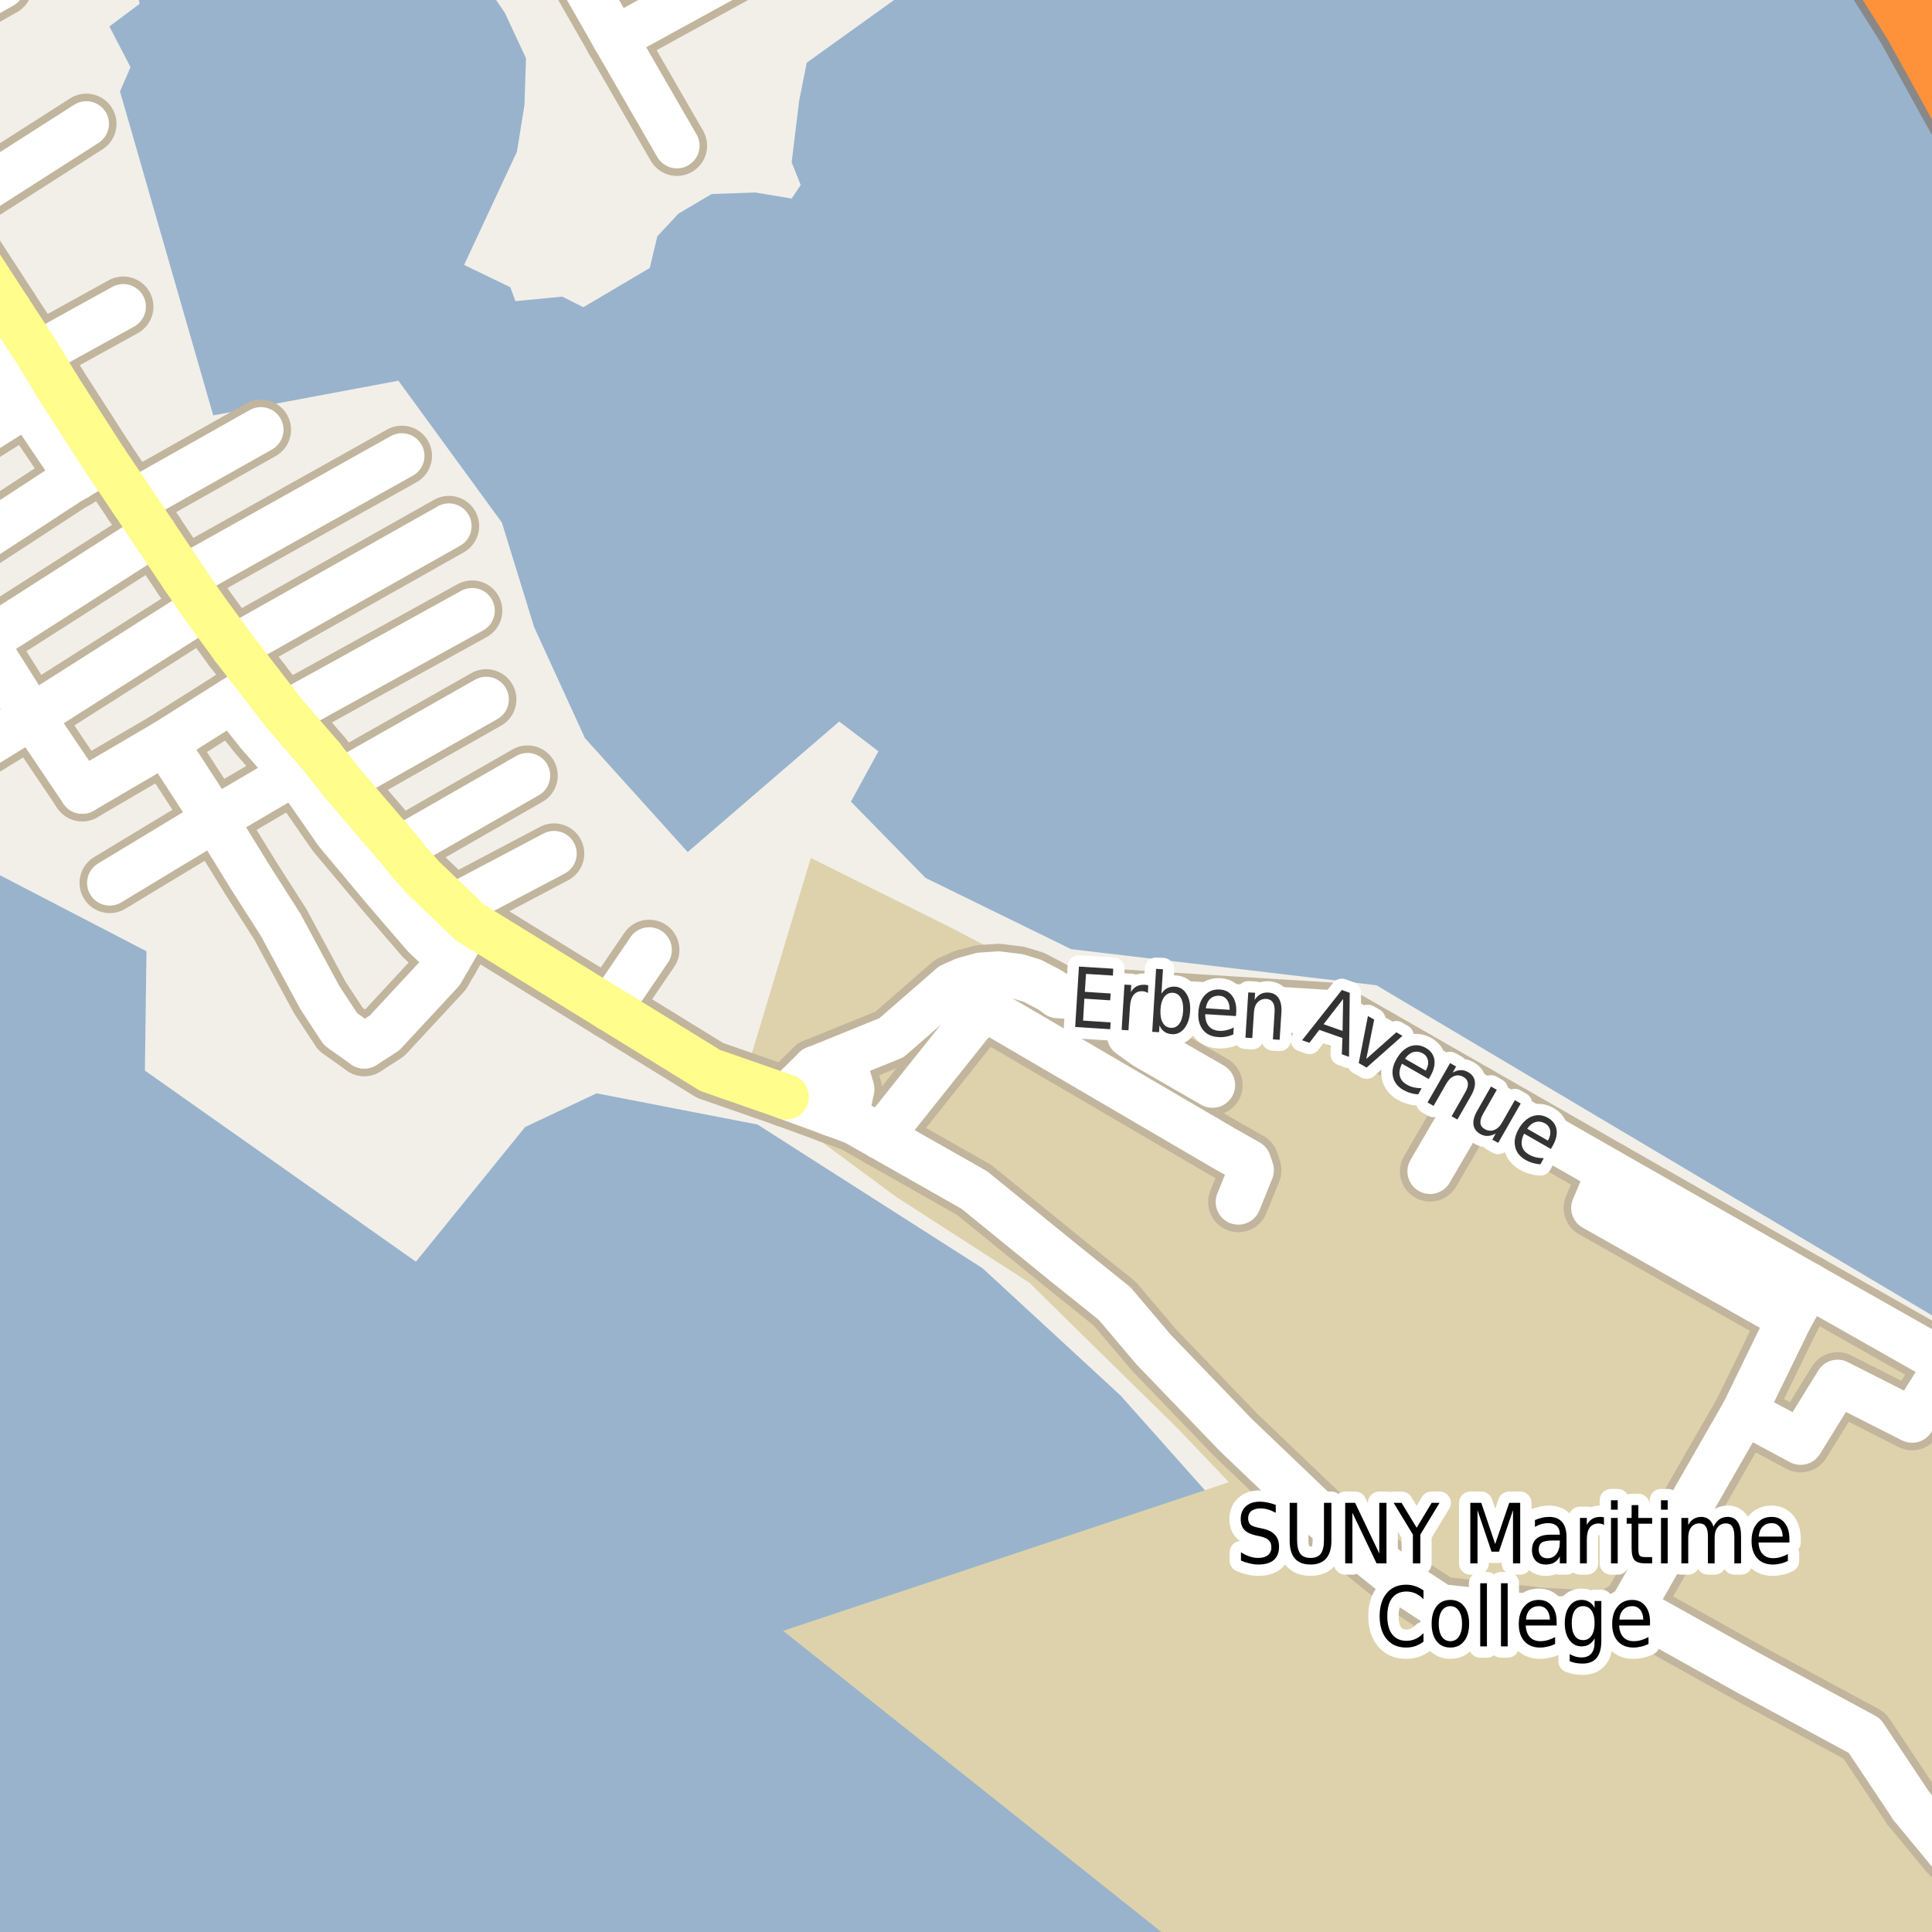<?xml version="1.0" encoding="UTF-8"?>
<svg xmlns="http://www.w3.org/2000/svg" xmlns:xlink="http://www.w3.org/1999/xlink" width="256pt" height="256pt" viewBox="0 0 256 256" version="1.1">
<g id="surface2">
<rect x="0" y="0" width="256" height="256" style="fill:rgb(60%,70.196%,80%);fill-opacity:1;stroke:none;"/>
<path style=" stroke:none;fill-rule:evenodd;fill:rgb(94.902%,93.725%,91.373%);fill-opacity:1;" d="M -4 -4 L 123.578 -4 L 122.5 -2.891 L 106.898 8.305 L 105.898 13.305 L 104.898 21.508 L 106.098 24.508 L 104.898 26.309 L 100.098 25.508 L 94.297 25.707 L 89.898 28.309 L 87.098 31.309 L 86.098 35.508 L 77.297 40.707 L 74.496 39.305 L 68.297 39.906 L 67.625 38.062 L 61.496 35.105 L 68.496 20.105 L 69.496 13.906 L 69.695 7.707 L 66.898 1.707 L 63.016 -4 L -4 -4 L 17.484 -4 L 18.5 0.508 L 14.496 3.508 L 17.297 8.906 L 15.898 12.109 L 28.254 55.039 L 52.793 50.445 L 66.504 69.242 L 70.77 83.082 L 77.508 97.805 L 91.121 112.902 L 111.199 95.605 L 116.395 99.547 L 112.754 106.219 L 122.637 116.328 L 141.934 125.77 L 182.379 130.551 L 259 176.074 L 259 259 L 216.973 259 L 212.137 256.41 L 214.859 251.297 L 229.273 259 L 259 259 L 259 250.449 L 243.043 236.934 L 234.664 248.469 L 221.391 244.441 L 210.07 230.836 L 165.238 203.742 L 148.48 184.914 L 130.199 168.051 L 100.379 149.008 L 79.055 144.871 L 69.586 149.332 L 55.113 167.18 L 19.199 141.859 L 19.41 126.051 L -4 113.898 L -4 -4 L -4 259 L -4 -4 L -4 259 Z M -4 -4 "/>
<path style=" stroke:none;fill-rule:evenodd;fill:rgb(87.059%,82.353%,67.451%);fill-opacity:1;" d="M 107.789 146.672 L 113.273 147.742 L 111.129 149.309 L 109.066 151.453 L 118.801 158.625 L 136.449 170.008 L 142.469 175.945 L 156.078 189.309 L 162.84 196.398 L 103.773 216.094 L 157.48 258.852 L 163.906 260 L 260 260 L 260 180.293 L 244.797 171.469 L 224.617 159.863 L 210.457 151.527 L 203.492 147.598 L 183.359 135.898 L 181.418 134.145 L 177.82 132.203 L 175.973 131.73 L 173.746 131.586 L 140.684 130.453 L 129.078 124.531 L 126.191 123.012 L 107.434 113.684 L 98.719 142.578 Z M 107.789 146.672 "/>
<path style="fill:none;stroke-width:8;stroke-linecap:round;stroke-linejoin:round;stroke:rgb(75.686%,70.98%,61.569%);stroke-opacity:1;stroke-miterlimit:10;" d="M 195.422 145.059 L 189.492 155.207 "/>
<path style="fill:none;stroke-width:8;stroke-linecap:round;stroke-linejoin:round;stroke:rgb(75.686%,70.98%,61.569%);stroke-opacity:1;stroke-miterlimit:10;" d="M 149.766 132.527 L 149.668 137.152 L 151.742 138.648 L 160.66 143.789 "/>
<path style="fill:none;stroke-width:8;stroke-linecap:round;stroke-linejoin:round;stroke:rgb(75.686%,70.98%,61.569%);stroke-opacity:1;stroke-miterlimit:10;" d="M 10.23 63.242 L 3.703 53.566 L -2.863 43.68 "/>
<path style="fill:none;stroke-width:8;stroke-linecap:round;stroke-linejoin:round;stroke:rgb(75.686%,70.98%,61.569%);stroke-opacity:1;stroke-miterlimit:10;" d="M 213.23 155.258 L 211.188 160.059 L 237.129 174.719 "/>
<path style="fill:none;stroke-width:8;stroke-linecap:round;stroke-linejoin:round;stroke:rgb(75.686%,70.98%,61.569%);stroke-opacity:1;stroke-miterlimit:10;" d="M 231.109 187.09 L 238.594 191.098 L 243.492 183.168 L 253.367 188.172 L 258.055 180.738 "/>
<path style="fill:none;stroke-width:8;stroke-linecap:round;stroke-linejoin:round;stroke:rgb(75.686%,70.98%,61.569%);stroke-opacity:1;stroke-miterlimit:10;" d="M 59.461 127.062 L 56.262 124.043 L 51.031 117.965 L 44.629 110.316 L 40.773 104.762 L 38.828 102.496 L 34.238 97.25 L 30.723 92.836 "/>
<path style="fill:none;stroke-width:8;stroke-linecap:round;stroke-linejoin:round;stroke:rgb(75.686%,70.98%,61.569%);stroke-opacity:1;stroke-miterlimit:10;" d="M 116.656 150.621 L 129.117 135.008 L 131.398 134.152 L 162.16 152.137 L 165.441 153.992 L 165.797 155.062 L 164.086 159.273 "/>
<path style="fill:none;stroke-width:8;stroke-linecap:round;stroke-linejoin:round;stroke:rgb(75.686%,70.98%,61.569%);stroke-opacity:1;stroke-miterlimit:10;" d="M 104.18 145.348 L 108.004 141.613 "/>
<path style="fill:none;stroke-width:8;stroke-linecap:round;stroke-linejoin:round;stroke:rgb(75.686%,70.98%,61.569%);stroke-opacity:1;stroke-miterlimit:10;" d="M 104.18 145.348 L 107.789 146.672 L 110.16 147.543 "/>
<path style="fill:none;stroke-width:8;stroke-linecap:round;stroke-linejoin:round;stroke:rgb(75.686%,70.98%,61.569%);stroke-opacity:1;stroke-miterlimit:10;" d="M 80.75 133.621 L 86.023 125.867 "/>
<path style="fill:none;stroke-width:8;stroke-linecap:round;stroke-linejoin:round;stroke:rgb(75.686%,70.98%,61.569%);stroke-opacity:1;stroke-miterlimit:10;" d="M 108.004 141.613 L 110.242 141.445 L 112.242 142.195 L 112.867 144.32 L 112.375 146.621 L 110.16 147.543 "/>
<path style="fill:none;stroke-width:8;stroke-linecap:round;stroke-linejoin:round;stroke:rgb(75.686%,70.98%,61.569%);stroke-opacity:1;stroke-miterlimit:10;" d="M 5.008 46.891 L 16.332 40.641 "/>
<path style="fill:none;stroke-width:8;stroke-linecap:round;stroke-linejoin:round;stroke:rgb(75.686%,70.98%,61.569%);stroke-opacity:1;stroke-miterlimit:10;" d="M 73.418 113.102 L 60.082 120.137 "/>
<path style="fill:none;stroke-width:8;stroke-linecap:round;stroke-linejoin:round;stroke:rgb(75.686%,70.98%,61.569%);stroke-opacity:1;stroke-miterlimit:10;" d="M 89.695 19.309 L 81.496 5.109 "/>
<path style="fill:none;stroke-width:8;stroke-linecap:round;stroke-linejoin:round;stroke:rgb(75.686%,70.98%,61.569%);stroke-opacity:1;stroke-miterlimit:10;" d="M 231.109 187.09 L 237.129 174.719 L 239.617 170.285 "/>
<path style="fill:none;stroke-width:8;stroke-linecap:round;stroke-linejoin:round;stroke:rgb(75.686%,70.98%,61.569%);stroke-opacity:1;stroke-miterlimit:10;" d="M 17.613 66.5 L 34.566 56.945 "/>
<path style="fill:none;stroke-width:8;stroke-linecap:round;stroke-linejoin:round;stroke:rgb(75.686%,70.98%,61.569%);stroke-opacity:1;stroke-miterlimit:10;" d="M 52.867 112.527 L 69.902 102.77 "/>
<path style="fill:none;stroke-width:8;stroke-linecap:round;stroke-linejoin:round;stroke:rgb(75.686%,70.98%,61.569%);stroke-opacity:1;stroke-miterlimit:10;" d="M 48.27 138.594 L 50.961 136.863 L 58.484 128.754 L 59.461 127.062 L 62.258 122.227 "/>
<path style="fill:none;stroke-width:8;stroke-linecap:round;stroke-linejoin:round;stroke:rgb(75.686%,70.98%,61.569%);stroke-opacity:1;stroke-miterlimit:10;" d="M -7.109 28.262 L 11.438 16.41 "/>
<path style="fill:none;stroke-width:8;stroke-linecap:round;stroke-linejoin:round;stroke:rgb(75.686%,70.98%,61.569%);stroke-opacity:1;stroke-miterlimit:10;" d="M 45.203 103.57 L 64.426 92.672 "/>
<path style="fill:none;stroke-width:8;stroke-linecap:round;stroke-linejoin:round;stroke:rgb(75.686%,70.98%,61.569%);stroke-opacity:1;stroke-miterlimit:10;" d="M -9 3.375 L 0.301 -1.879 "/>
<path style="fill:none;stroke-width:8;stroke-linecap:round;stroke-linejoin:round;stroke:rgb(75.686%,70.98%,61.569%);stroke-opacity:1;stroke-miterlimit:10;" d="M 81.496 5.109 L 73.438 -9 "/>
<path style="fill:none;stroke-width:8;stroke-linecap:round;stroke-linejoin:round;stroke:rgb(75.686%,70.98%,61.569%);stroke-opacity:1;stroke-miterlimit:10;" d="M 10.902 104.832 L 21.855 98.426 L 30.723 92.836 L 34.508 90.453 "/>
<path style="fill:none;stroke-width:8;stroke-linecap:round;stroke-linejoin:round;stroke:rgb(75.686%,70.98%,61.569%);stroke-opacity:1;stroke-miterlimit:10;" d="M 37.723 94.609 L 62.562 80.91 "/>
<path style="fill:none;stroke-width:8;stroke-linecap:round;stroke-linejoin:round;stroke:rgb(75.686%,70.98%,61.569%);stroke-opacity:1;stroke-miterlimit:10;" d="M 216.211 213.047 L 231.109 187.09 "/>
<path style="fill:none;stroke-width:8;stroke-linecap:round;stroke-linejoin:round;stroke:rgb(75.686%,70.98%,61.569%);stroke-opacity:1;stroke-miterlimit:10;" d="M 14.539 116.992 L 28.449 108.586 L 38.828 102.496 L 42.617 100.273 "/>
<path style="fill:none;stroke-width:8;stroke-linecap:round;stroke-linejoin:round;stroke:rgb(75.686%,70.98%,61.569%);stroke-opacity:1;stroke-miterlimit:10;" d="M 30.918 85.805 L 59.488 69.703 "/>
<path style="fill:none;stroke-width:8;stroke-linecap:round;stroke-linejoin:round;stroke:rgb(75.686%,70.98%,61.569%);stroke-opacity:1;stroke-miterlimit:10;" d="M 24.348 76.57 L 53.242 60.406 "/>
<path style="fill:none;stroke-width:8;stroke-linecap:round;stroke-linejoin:round;stroke:rgb(75.686%,70.98%,61.569%);stroke-opacity:1;stroke-miterlimit:10;" d="M -6.223 101.383 L 4.238 94.949 L 27.027 80.48 "/>
<path style="fill:none;stroke-width:8;stroke-linecap:round;stroke-linejoin:round;stroke:rgb(75.686%,70.98%,61.569%);stroke-opacity:1;stroke-miterlimit:10;" d="M -9 89.145 L -2.008 85.066 L 20.434 70.719 "/>
<path style="fill:none;stroke-width:8;stroke-linecap:round;stroke-linejoin:round;stroke:rgb(75.686%,70.98%,61.569%);stroke-opacity:1;stroke-miterlimit:10;" d="M -9 47.492 L -3.707 44.242 L -2.863 43.68 L 1.164 41.008 "/>
<path style="fill:none;stroke-width:8;stroke-linecap:round;stroke-linejoin:round;stroke:rgb(75.686%,70.98%,61.569%);stroke-opacity:1;stroke-miterlimit:10;" d="M -9 75.664 L -8.137 75.152 L 9.086 63.914 L 10.23 63.242 L 13.934 61.051 "/>
<path style="fill:none;stroke-width:8;stroke-linecap:round;stroke-linejoin:round;stroke:rgb(75.686%,70.98%,61.569%);stroke-opacity:1;stroke-miterlimit:10;" d="M -9 61.496 L 1.324 54.988 L 3.703 53.566 L 7.617 51.23 "/>
<path style="fill:none;stroke-width:8;stroke-linecap:round;stroke-linejoin:round;stroke:rgb(75.686%,70.98%,61.569%);stroke-opacity:1;stroke-miterlimit:10;" d="M 48.27 138.594 L 45.137 136.375 L 42.367 132.164 L 37.164 122.504 L 33.227 116.344 L 28.449 108.586 L 21.855 98.426 "/>
<path style="fill:none;stroke-width:8;stroke-linecap:round;stroke-linejoin:round;stroke:rgb(75.686%,70.98%,61.569%);stroke-opacity:1;stroke-miterlimit:10;" d="M 253.332 239.402 L 258.273 245.398 L 264 251.039 "/>
<path style="fill:none;stroke-width:8;stroke-linecap:round;stroke-linejoin:round;stroke:rgb(75.686%,70.98%,61.569%);stroke-opacity:1;stroke-miterlimit:10;" d="M 239.617 170.285 L 258.055 180.738 L 264 184.234 "/>
<path style="fill:none;stroke-width:8;stroke-linecap:round;stroke-linejoin:round;stroke:rgb(75.686%,70.98%,61.569%);stroke-opacity:1;stroke-miterlimit:10;" d="M -9 73.766 L -8.137 75.152 L -2.008 85.066 L 4.238 94.949 L 10.902 104.832 "/>
<path style="fill:none;stroke-width:8;stroke-linecap:round;stroke-linejoin:round;stroke:rgb(75.686%,70.98%,61.569%);stroke-opacity:1;stroke-miterlimit:10;" d="M 106.398 -9 L 100.098 -5.094 L 81.496 5.109 "/>
<path style="fill:none;stroke-width:8;stroke-linecap:round;stroke-linejoin:round;stroke:rgb(75.686%,70.98%,61.569%);stroke-opacity:1;stroke-miterlimit:10;" d="M 108.004 141.613 L 115.234 138.676 L 118.129 137.5 L 126.082 130.57 L 127.832 129.797 L 129.996 129.215 L 132.281 129.059 L 134.844 129.367 L 136.777 129.953 L 139.203 131.215 L 140.156 131.922 L 149.766 132.527 L 176.461 134.199 L 195.422 145.059 L 213.23 155.258 L 239.617 170.285 "/>
<path style="fill:none;stroke-width:8;stroke-linecap:round;stroke-linejoin:round;stroke:rgb(75.686%,70.98%,61.569%);stroke-opacity:1;stroke-miterlimit:10;" d="M 110.16 147.543 L 113.219 148.672 L 114.613 149.461 L 116.656 150.621 L 129.102 157.684 L 140.949 167.32 L 147.699 172.734 L 152.859 178.824 L 163.805 190.195 L 174.629 200.535 L 186.273 209.914 L 190.832 212.891 L 204.273 214.383 L 213.152 214.852 L 216.211 213.047 L 231.789 221.738 L 247.051 229.984 L 253.332 239.402 "/>
<path style="fill:none;stroke-width:8;stroke-linecap:round;stroke-linejoin:round;stroke:rgb(75.686%,70.98%,61.569%);stroke-opacity:1;stroke-miterlimit:10;" d="M 104.18 145.348 L 94.09 141.836 L 80.75 133.621 L 62.258 122.227 L 60.082 120.137 L 56.062 116.285 L 54.105 114.098 L 52.867 112.527 L 48.953 107.973 L 45.203 103.57 L 42.617 100.273 L 37.723 94.609 L 34.508 90.453 L 30.918 85.805 L 27.027 80.48 L 24.348 76.57 L 20.434 70.719 L 19.035 68.625 L 17.613 66.5 L 13.934 61.051 L 7.617 51.23 L 5.008 46.891 L 1.164 41.008 L -5.793 30.293 L -7.109 28.262 L -9 25.312 "/>
<path style="fill:none;stroke-width:6;stroke-linecap:round;stroke-linejoin:round;stroke:rgb(100%,100%,100%);stroke-opacity:1;stroke-miterlimit:10;" d="M 195.422 145.059 L 189.492 155.207 "/>
<path style="fill:none;stroke-width:6;stroke-linecap:round;stroke-linejoin:round;stroke:rgb(100%,100%,100%);stroke-opacity:1;stroke-miterlimit:10;" d="M 149.766 132.527 L 149.668 137.152 L 151.742 138.648 L 160.66 143.789 "/>
<path style="fill:none;stroke-width:6;stroke-linecap:round;stroke-linejoin:round;stroke:rgb(100%,100%,100%);stroke-opacity:1;stroke-miterlimit:10;" d="M 10.23 63.242 L 3.703 53.566 L -2.863 43.68 "/>
<path style="fill:none;stroke-width:6;stroke-linecap:round;stroke-linejoin:round;stroke:rgb(100%,100%,100%);stroke-opacity:1;stroke-miterlimit:10;" d="M 213.23 155.258 L 211.188 160.059 L 237.129 174.719 "/>
<path style="fill:none;stroke-width:6;stroke-linecap:round;stroke-linejoin:round;stroke:rgb(100%,100%,100%);stroke-opacity:1;stroke-miterlimit:10;" d="M 231.109 187.09 L 238.594 191.098 L 243.492 183.168 L 253.367 188.172 L 258.055 180.738 "/>
<path style="fill:none;stroke-width:6;stroke-linecap:round;stroke-linejoin:round;stroke:rgb(100%,100%,100%);stroke-opacity:1;stroke-miterlimit:10;" d="M 59.461 127.062 L 56.262 124.043 L 51.031 117.965 L 44.629 110.316 L 40.773 104.762 L 38.828 102.496 L 34.238 97.25 L 30.723 92.836 "/>
<path style="fill:none;stroke-width:6;stroke-linecap:round;stroke-linejoin:round;stroke:rgb(100%,100%,100%);stroke-opacity:1;stroke-miterlimit:10;" d="M 116.656 150.621 L 129.117 135.008 L 131.398 134.152 L 162.16 152.137 L 165.441 153.992 L 165.797 155.062 L 164.086 159.273 "/>
<path style="fill:none;stroke-width:6;stroke-linecap:round;stroke-linejoin:round;stroke:rgb(100%,100%,100%);stroke-opacity:1;stroke-miterlimit:10;" d="M 104.18 145.348 L 108.004 141.613 "/>
<path style="fill:none;stroke-width:6;stroke-linecap:round;stroke-linejoin:round;stroke:rgb(100%,100%,100%);stroke-opacity:1;stroke-miterlimit:10;" d="M 104.18 145.348 L 107.789 146.672 L 110.16 147.543 "/>
<path style="fill:none;stroke-width:6;stroke-linecap:round;stroke-linejoin:round;stroke:rgb(100%,100%,100%);stroke-opacity:1;stroke-miterlimit:10;" d="M 80.75 133.621 L 86.023 125.867 "/>
<path style="fill:none;stroke-width:6;stroke-linecap:round;stroke-linejoin:round;stroke:rgb(100%,100%,100%);stroke-opacity:1;stroke-miterlimit:10;" d="M 108.004 141.613 L 110.242 141.445 L 112.242 142.195 L 112.867 144.32 L 112.375 146.621 L 110.16 147.543 "/>
<path style="fill:none;stroke-width:6;stroke-linecap:round;stroke-linejoin:round;stroke:rgb(100%,100%,100%);stroke-opacity:1;stroke-miterlimit:10;" d="M 5.008 46.891 L 16.332 40.641 "/>
<path style="fill:none;stroke-width:6;stroke-linecap:round;stroke-linejoin:round;stroke:rgb(100%,100%,100%);stroke-opacity:1;stroke-miterlimit:10;" d="M 73.418 113.102 L 60.082 120.137 "/>
<path style="fill:none;stroke-width:6;stroke-linecap:round;stroke-linejoin:round;stroke:rgb(100%,100%,100%);stroke-opacity:1;stroke-miterlimit:10;" d="M 89.695 19.309 L 81.496 5.109 "/>
<path style="fill:none;stroke-width:6;stroke-linecap:round;stroke-linejoin:round;stroke:rgb(100%,100%,100%);stroke-opacity:1;stroke-miterlimit:10;" d="M 231.109 187.09 L 237.129 174.719 L 239.617 170.285 "/>
<path style="fill:none;stroke-width:6;stroke-linecap:round;stroke-linejoin:round;stroke:rgb(100%,100%,100%);stroke-opacity:1;stroke-miterlimit:10;" d="M 17.613 66.5 L 34.566 56.945 "/>
<path style="fill:none;stroke-width:6;stroke-linecap:round;stroke-linejoin:round;stroke:rgb(100%,100%,100%);stroke-opacity:1;stroke-miterlimit:10;" d="M 52.867 112.527 L 69.902 102.77 "/>
<path style="fill:none;stroke-width:6;stroke-linecap:round;stroke-linejoin:round;stroke:rgb(100%,100%,100%);stroke-opacity:1;stroke-miterlimit:10;" d="M 48.27 138.594 L 50.961 136.863 L 58.484 128.754 L 59.461 127.062 L 62.258 122.227 "/>
<path style="fill:none;stroke-width:6;stroke-linecap:round;stroke-linejoin:round;stroke:rgb(100%,100%,100%);stroke-opacity:1;stroke-miterlimit:10;" d="M -7.109 28.262 L 11.438 16.41 "/>
<path style="fill:none;stroke-width:6;stroke-linecap:round;stroke-linejoin:round;stroke:rgb(100%,100%,100%);stroke-opacity:1;stroke-miterlimit:10;" d="M 45.203 103.57 L 64.426 92.672 "/>
<path style="fill:none;stroke-width:6;stroke-linecap:round;stroke-linejoin:round;stroke:rgb(100%,100%,100%);stroke-opacity:1;stroke-miterlimit:10;" d="M -9 3.375 L 0.301 -1.879 "/>
<path style="fill:none;stroke-width:6;stroke-linecap:round;stroke-linejoin:round;stroke:rgb(100%,100%,100%);stroke-opacity:1;stroke-miterlimit:10;" d="M 81.496 5.109 L 73.438 -9 "/>
<path style="fill:none;stroke-width:6;stroke-linecap:round;stroke-linejoin:round;stroke:rgb(100%,100%,100%);stroke-opacity:1;stroke-miterlimit:10;" d="M 10.902 104.832 L 21.855 98.426 L 30.723 92.836 L 34.508 90.453 "/>
<path style="fill:none;stroke-width:6;stroke-linecap:round;stroke-linejoin:round;stroke:rgb(100%,100%,100%);stroke-opacity:1;stroke-miterlimit:10;" d="M 37.723 94.609 L 62.562 80.91 "/>
<path style="fill:none;stroke-width:6;stroke-linecap:round;stroke-linejoin:round;stroke:rgb(100%,100%,100%);stroke-opacity:1;stroke-miterlimit:10;" d="M 216.211 213.047 L 231.109 187.09 "/>
<path style="fill:none;stroke-width:6;stroke-linecap:round;stroke-linejoin:round;stroke:rgb(100%,100%,100%);stroke-opacity:1;stroke-miterlimit:10;" d="M 14.539 116.992 L 28.449 108.586 L 38.828 102.496 L 42.617 100.273 "/>
<path style="fill:none;stroke-width:6;stroke-linecap:round;stroke-linejoin:round;stroke:rgb(100%,100%,100%);stroke-opacity:1;stroke-miterlimit:10;" d="M 30.918 85.805 L 59.488 69.703 "/>
<path style="fill:none;stroke-width:6;stroke-linecap:round;stroke-linejoin:round;stroke:rgb(100%,100%,100%);stroke-opacity:1;stroke-miterlimit:10;" d="M 24.348 76.57 L 53.242 60.406 "/>
<path style="fill:none;stroke-width:6;stroke-linecap:round;stroke-linejoin:round;stroke:rgb(100%,100%,100%);stroke-opacity:1;stroke-miterlimit:10;" d="M -6.223 101.383 L 4.238 94.949 L 27.027 80.48 "/>
<path style="fill:none;stroke-width:6;stroke-linecap:round;stroke-linejoin:round;stroke:rgb(100%,100%,100%);stroke-opacity:1;stroke-miterlimit:10;" d="M -9 89.145 L -2.008 85.066 L 20.434 70.719 "/>
<path style="fill:none;stroke-width:6;stroke-linecap:round;stroke-linejoin:round;stroke:rgb(100%,100%,100%);stroke-opacity:1;stroke-miterlimit:10;" d="M -9 47.492 L -3.707 44.242 L -2.863 43.68 L 1.164 41.008 "/>
<path style="fill:none;stroke-width:6;stroke-linecap:round;stroke-linejoin:round;stroke:rgb(100%,100%,100%);stroke-opacity:1;stroke-miterlimit:10;" d="M -9 75.664 L -8.137 75.152 L 9.086 63.914 L 10.23 63.242 L 13.934 61.051 "/>
<path style="fill:none;stroke-width:6;stroke-linecap:round;stroke-linejoin:round;stroke:rgb(100%,100%,100%);stroke-opacity:1;stroke-miterlimit:10;" d="M -9 61.496 L 1.324 54.988 L 3.703 53.566 L 7.617 51.23 "/>
<path style="fill:none;stroke-width:6;stroke-linecap:round;stroke-linejoin:round;stroke:rgb(100%,100%,100%);stroke-opacity:1;stroke-miterlimit:10;" d="M 48.27 138.594 L 45.137 136.375 L 42.367 132.164 L 37.164 122.504 L 33.227 116.344 L 28.449 108.586 L 21.855 98.426 "/>
<path style="fill:none;stroke-width:6;stroke-linecap:round;stroke-linejoin:round;stroke:rgb(100%,100%,100%);stroke-opacity:1;stroke-miterlimit:10;" d="M 253.332 239.402 L 258.273 245.398 L 264 251.039 "/>
<path style="fill:none;stroke-width:6;stroke-linecap:round;stroke-linejoin:round;stroke:rgb(100%,100%,100%);stroke-opacity:1;stroke-miterlimit:10;" d="M 239.617 170.285 L 258.055 180.738 L 264 184.234 "/>
<path style="fill:none;stroke-width:6;stroke-linecap:round;stroke-linejoin:round;stroke:rgb(100%,100%,100%);stroke-opacity:1;stroke-miterlimit:10;" d="M -9 73.766 L -8.137 75.152 L -2.008 85.066 L 4.238 94.949 L 10.902 104.832 "/>
<path style="fill:none;stroke-width:6;stroke-linecap:round;stroke-linejoin:round;stroke:rgb(100%,100%,100%);stroke-opacity:1;stroke-miterlimit:10;" d="M 106.398 -9 L 100.098 -5.094 L 81.496 5.109 "/>
<path style="fill:none;stroke-width:6;stroke-linecap:round;stroke-linejoin:round;stroke:rgb(100%,100%,100%);stroke-opacity:1;stroke-miterlimit:10;" d="M 108.004 141.613 L 115.234 138.676 L 118.129 137.5 L 126.082 130.57 L 127.832 129.797 L 129.996 129.215 L 132.281 129.059 L 134.844 129.367 L 136.777 129.953 L 139.203 131.215 L 140.156 131.922 L 149.766 132.527 L 176.461 134.199 L 195.422 145.059 L 213.23 155.258 L 239.617 170.285 "/>
<path style="fill:none;stroke-width:6;stroke-linecap:round;stroke-linejoin:round;stroke:rgb(100%,100%,100%);stroke-opacity:1;stroke-miterlimit:10;" d="M 110.16 147.543 L 113.219 148.672 L 114.613 149.461 L 116.656 150.621 L 129.102 157.684 L 140.949 167.32 L 147.699 172.734 L 152.859 178.824 L 163.805 190.195 L 174.629 200.535 L 186.273 209.914 L 190.832 212.891 L 204.273 214.383 L 213.152 214.852 L 216.211 213.047 L 231.789 221.738 L 247.051 229.984 L 253.332 239.402 "/>
<path style="fill:none;stroke-width:6;stroke-linecap:round;stroke-linejoin:round;stroke:rgb(100%,99.216%,54.51%);stroke-opacity:1;stroke-miterlimit:10;" d="M 104.18 145.348 L 94.09 141.836 L 80.75 133.621 L 62.258 122.227 L 60.082 120.137 L 56.062 116.285 L 54.105 114.098 L 52.867 112.527 L 48.953 107.973 L 45.203 103.57 L 42.617 100.273 L 37.723 94.609 L 34.508 90.453 L 30.918 85.805 L 27.027 80.48 L 24.348 76.57 L 20.434 70.719 L 19.035 68.625 L 17.613 66.5 L 13.934 61.051 L 7.617 51.23 L 5.008 46.891 L 1.164 41.008 L -5.793 30.293 L -7.109 28.262 L -9 25.312 "/>
<path style="fill:none;stroke-width:11;stroke-linecap:butt;stroke-linejoin:round;stroke:rgb(53.333%,53.333%,53.333%);stroke-opacity:1;stroke-miterlimit:10;" d="M 245.824 -10 L 253.957 2.859 L 261.055 15.676 L 265 23.965 "/>
<path style="fill:none;stroke-width:11;stroke-linecap:butt;stroke-linejoin:round;stroke:rgb(53.333%,53.333%,53.333%);stroke-opacity:1;stroke-miterlimit:10;" d="M 265 15.703 L 264.211 14.051 L 257.012 1.051 L 250.059 -10 "/>
<path style="fill:none;stroke-width:9;stroke-linecap:round;stroke-linejoin:round;stroke:rgb(99.216%,57.255%,22.745%);stroke-opacity:1;stroke-miterlimit:10;" d="M 245.824 -10 L 253.957 2.859 L 261.055 15.676 L 265 23.965 "/>
<path style="fill:none;stroke-width:9;stroke-linecap:round;stroke-linejoin:round;stroke:rgb(99.216%,57.255%,22.745%);stroke-opacity:1;stroke-miterlimit:10;" d="M 265 15.703 L 264.211 14.051 L 257.012 1.051 L 250.059 -10 "/>
<path style="fill:none;stroke-width:3;stroke-linecap:round;stroke-linejoin:round;stroke:rgb(100%,100%,100%);stroke-opacity:1;stroke-miterlimit:10;" d="M 142.965 128.078 L 147.512 128.359 L 147.465 129.266 L 143.902 129.047 L 143.746 131.422 L 147.168 131.641 L 147.105 132.547 L 143.684 132.328 L 143.512 135.234 L 147.168 135.469 L 147.105 136.375 L 142.465 136.078 Z M 152.105 131.578 C 152.02 131.516 151.918 131.465 151.793 131.422 C 151.676 131.383 151.551 131.355 151.418 131.344 C 150.906 131.312 150.504 131.477 150.215 131.828 C 149.934 132.172 149.77 132.68 149.73 133.344 L 149.527 136.516 L 148.621 136.469 L 148.996 130.469 L 149.902 130.516 L 149.84 131.453 C 150.059 131.102 150.316 130.844 150.621 130.688 C 150.934 130.531 151.301 130.465 151.73 130.484 C 151.793 130.496 151.859 130.508 151.934 130.516 C 152.016 130.527 152.09 130.543 152.152 130.562 Z M 156.77 133.957 C 156.809 133.238 156.711 132.668 156.473 132.238 C 156.23 131.812 155.883 131.582 155.426 131.551 C 154.945 131.52 154.559 131.703 154.27 132.098 C 153.977 132.496 153.809 133.051 153.77 133.77 C 153.727 134.5 153.824 135.078 154.066 135.504 C 154.305 135.934 154.664 136.16 155.145 136.191 C 155.602 136.223 155.977 136.043 156.27 135.645 C 156.559 135.25 156.727 134.688 156.77 133.957 Z M 153.895 131.676 C 154.113 131.332 154.367 131.09 154.66 130.941 C 154.949 130.785 155.301 130.719 155.707 130.738 C 156.352 130.781 156.855 131.105 157.223 131.707 C 157.598 132.312 157.754 133.082 157.691 134.02 C 157.629 134.969 157.371 135.719 156.926 136.27 C 156.488 136.82 155.945 137.074 155.301 137.035 C 154.895 137.012 154.555 136.902 154.285 136.707 C 154.012 136.52 153.801 136.238 153.645 135.863 L 153.582 136.77 L 152.676 136.723 L 153.191 128.379 L 154.098 128.426 Z M 163.805 134.148 L 163.773 134.633 L 159.695 134.383 C 159.695 135.062 159.852 135.586 160.164 135.961 C 160.477 136.336 160.922 136.547 161.508 136.586 C 161.852 136.609 162.18 136.582 162.492 136.508 C 162.812 136.438 163.141 136.316 163.477 136.148 L 163.414 137.07 C 163.078 137.215 162.746 137.312 162.414 137.367 C 162.078 137.43 161.742 137.445 161.398 137.414 C 160.531 137.359 159.867 137.047 159.398 136.461 C 158.93 135.867 158.727 135.094 158.789 134.133 C 158.852 133.164 159.137 132.41 159.648 131.867 C 160.168 131.316 160.836 131.066 161.648 131.117 C 162.367 131.16 162.918 131.457 163.305 132.008 C 163.688 132.551 163.855 133.266 163.805 134.148 Z M 162.93 133.805 C 162.949 133.273 162.84 132.844 162.602 132.508 C 162.371 132.164 162.039 131.977 161.602 131.945 C 161.102 131.914 160.688 132.047 160.367 132.336 C 160.055 132.629 159.855 133.051 159.773 133.602 Z M 169.793 134.156 L 169.559 137.781 L 168.668 137.719 L 168.887 134.125 C 168.926 133.562 168.855 133.137 168.668 132.844 C 168.488 132.555 168.203 132.391 167.809 132.359 C 167.328 132.34 166.938 132.492 166.637 132.812 C 166.344 133.125 166.184 133.57 166.152 134.141 L 165.934 137.547 L 165.027 137.5 L 165.402 131.5 L 166.309 131.547 L 166.246 132.484 C 166.484 132.133 166.75 131.875 167.043 131.719 C 167.344 131.562 167.688 131.496 168.074 131.516 C 168.676 131.559 169.125 131.805 169.418 132.25 C 169.719 132.699 169.844 133.336 169.793 134.156 Z M 177.973 132.367 L 175.379 135.711 L 177.895 136.602 Z M 177.801 131.18 L 178.848 131.555 L 178.754 140.039 L 177.801 139.695 L 177.879 137.539 L 174.816 136.461 L 173.504 138.18 L 172.535 137.836 Z M 181.258 134.629 L 182.086 135.098 L 181.039 140.316 L 185.023 136.785 L 185.836 137.254 L 181.086 141.457 L 180.039 140.863 Z M 189.547 142.57 L 189.312 142.977 L 185.766 140.945 C 185.461 141.562 185.367 142.109 185.484 142.586 C 185.598 143.055 185.906 143.43 186.406 143.711 C 186.707 143.887 187.02 144.012 187.344 144.086 C 187.664 144.156 188.008 144.195 188.375 144.195 L 187.922 145.008 C 187.555 144.984 187.207 144.922 186.875 144.82 C 186.551 144.727 186.242 144.594 185.953 144.43 C 185.203 144 184.742 143.418 184.578 142.68 C 184.41 141.941 184.566 141.156 185.047 140.32 C 185.535 139.469 186.129 138.91 186.828 138.648 C 187.535 138.391 188.242 138.461 188.953 138.867 C 189.586 139.234 189.957 139.75 190.062 140.414 C 190.164 141.07 189.992 141.789 189.547 142.57 Z M 188.922 141.867 C 189.191 141.391 189.289 140.945 189.219 140.539 C 189.145 140.125 188.922 139.805 188.547 139.586 C 188.109 139.348 187.68 139.289 187.266 139.414 C 186.859 139.531 186.492 139.82 186.172 140.289 Z M 194.91 145.207 L 193.113 148.348 L 192.348 147.91 L 194.129 144.785 C 194.418 144.297 194.543 143.879 194.504 143.535 C 194.461 143.184 194.27 142.906 193.926 142.707 C 193.508 142.469 193.098 142.426 192.691 142.582 C 192.285 142.738 191.934 143.074 191.645 143.582 L 189.957 146.535 L 189.16 146.082 L 192.145 140.863 L 192.941 141.316 L 192.488 142.129 C 192.84 141.922 193.184 141.812 193.52 141.801 C 193.863 141.781 194.199 141.871 194.535 142.066 C 195.066 142.371 195.363 142.785 195.426 143.316 C 195.496 143.848 195.324 144.48 194.91 145.207 Z M 195.77 147.125 L 197.566 143.969 L 198.332 144.406 L 196.551 147.531 C 196.27 148.023 196.137 148.438 196.16 148.781 C 196.191 149.133 196.379 149.41 196.723 149.609 C 197.148 149.848 197.566 149.891 197.973 149.734 C 198.387 149.586 198.742 149.254 199.035 148.734 L 200.723 145.781 L 201.504 146.219 L 198.52 151.438 L 197.738 151 L 198.191 150.203 C 197.824 150.398 197.477 150.504 197.145 150.516 C 196.809 150.535 196.477 150.453 196.145 150.266 C 195.613 149.961 195.309 149.539 195.238 149 C 195.176 148.469 195.352 147.844 195.77 147.125 Z M 199.582 144.953 Z M 205.734 151.84 L 205.5 152.246 L 201.953 150.215 C 201.648 150.832 201.555 151.379 201.672 151.855 C 201.785 152.324 202.094 152.699 202.594 152.98 C 202.895 153.156 203.207 153.281 203.531 153.355 C 203.852 153.426 204.195 153.465 204.562 153.465 L 204.109 154.277 C 203.742 154.254 203.395 154.191 203.062 154.09 C 202.738 153.996 202.43 153.863 202.141 153.699 C 201.391 153.27 200.93 152.688 200.766 151.949 C 200.598 151.211 200.754 150.426 201.234 149.59 C 201.723 148.738 202.316 148.18 203.016 147.918 C 203.723 147.66 204.43 147.73 205.141 148.137 C 205.773 148.504 206.145 149.02 206.25 149.684 C 206.352 150.34 206.18 151.059 205.734 151.84 Z M 205.109 151.137 C 205.379 150.66 205.477 150.215 205.406 149.809 C 205.332 149.395 205.109 149.074 204.734 148.855 C 204.297 148.617 203.867 148.559 203.453 148.684 C 203.047 148.801 202.68 149.09 202.359 149.559 Z M 205.109 151.137 "/>
<path style=" stroke:none;fill-rule:evenodd;fill:rgb(20%,20%,20%);fill-opacity:1;" d="M 142.965 128.078 L 147.512 128.359 L 147.465 129.266 L 143.902 129.047 L 143.746 131.422 L 147.168 131.641 L 147.105 132.547 L 143.684 132.328 L 143.512 135.234 L 147.168 135.469 L 147.105 136.375 L 142.465 136.078 Z M 152.105 131.578 C 152.02 131.516 151.918 131.465 151.793 131.422 C 151.676 131.383 151.551 131.355 151.418 131.344 C 150.906 131.312 150.504 131.477 150.215 131.828 C 149.934 132.172 149.77 132.68 149.73 133.344 L 149.527 136.516 L 148.621 136.469 L 148.996 130.469 L 149.902 130.516 L 149.84 131.453 C 150.059 131.102 150.316 130.844 150.621 130.688 C 150.934 130.531 151.301 130.465 151.73 130.484 C 151.793 130.496 151.859 130.508 151.934 130.516 C 152.016 130.527 152.09 130.543 152.152 130.562 Z M 156.77 133.957 C 156.809 133.238 156.711 132.668 156.473 132.238 C 156.23 131.812 155.883 131.582 155.426 131.551 C 154.945 131.52 154.559 131.703 154.27 132.098 C 153.977 132.496 153.809 133.051 153.77 133.77 C 153.727 134.5 153.824 135.078 154.066 135.504 C 154.305 135.934 154.664 136.16 155.145 136.191 C 155.602 136.223 155.977 136.043 156.27 135.645 C 156.559 135.25 156.727 134.688 156.77 133.957 Z M 153.895 131.676 C 154.113 131.332 154.367 131.09 154.66 130.941 C 154.949 130.785 155.301 130.719 155.707 130.738 C 156.352 130.781 156.855 131.105 157.223 131.707 C 157.598 132.312 157.754 133.082 157.691 134.02 C 157.629 134.969 157.371 135.719 156.926 136.27 C 156.488 136.82 155.945 137.074 155.301 137.035 C 154.895 137.012 154.555 136.902 154.285 136.707 C 154.012 136.52 153.801 136.238 153.645 135.863 L 153.582 136.77 L 152.676 136.723 L 153.191 128.379 L 154.098 128.426 Z M 163.805 134.148 L 163.773 134.633 L 159.695 134.383 C 159.695 135.062 159.852 135.586 160.164 135.961 C 160.477 136.336 160.922 136.547 161.508 136.586 C 161.852 136.609 162.18 136.582 162.492 136.508 C 162.812 136.438 163.141 136.316 163.477 136.148 L 163.414 137.07 C 163.078 137.215 162.746 137.312 162.414 137.367 C 162.078 137.43 161.742 137.445 161.398 137.414 C 160.531 137.359 159.867 137.047 159.398 136.461 C 158.93 135.867 158.727 135.094 158.789 134.133 C 158.852 133.164 159.137 132.41 159.648 131.867 C 160.168 131.316 160.836 131.066 161.648 131.117 C 162.367 131.16 162.918 131.457 163.305 132.008 C 163.688 132.551 163.855 133.266 163.805 134.148 Z M 162.93 133.805 C 162.949 133.273 162.84 132.844 162.602 132.508 C 162.371 132.164 162.039 131.977 161.602 131.945 C 161.102 131.914 160.688 132.047 160.367 132.336 C 160.055 132.629 159.855 133.051 159.773 133.602 Z M 169.793 134.156 L 169.559 137.781 L 168.668 137.719 L 168.887 134.125 C 168.926 133.562 168.855 133.137 168.668 132.844 C 168.488 132.555 168.203 132.391 167.809 132.359 C 167.328 132.34 166.938 132.492 166.637 132.812 C 166.344 133.125 166.184 133.57 166.152 134.141 L 165.934 137.547 L 165.027 137.5 L 165.402 131.5 L 166.309 131.547 L 166.246 132.484 C 166.484 132.133 166.75 131.875 167.043 131.719 C 167.344 131.562 167.688 131.496 168.074 131.516 C 168.676 131.559 169.125 131.805 169.418 132.25 C 169.719 132.699 169.844 133.336 169.793 134.156 Z M 177.973 132.367 L 175.379 135.711 L 177.895 136.602 Z M 177.801 131.18 L 178.848 131.555 L 178.754 140.039 L 177.801 139.695 L 177.879 137.539 L 174.816 136.461 L 173.504 138.18 L 172.535 137.836 Z M 181.258 134.629 L 182.086 135.098 L 181.039 140.316 L 185.023 136.785 L 185.836 137.254 L 181.086 141.457 L 180.039 140.863 Z M 189.547 142.57 L 189.312 142.977 L 185.766 140.945 C 185.461 141.562 185.367 142.109 185.484 142.586 C 185.598 143.055 185.906 143.43 186.406 143.711 C 186.707 143.887 187.02 144.012 187.344 144.086 C 187.664 144.156 188.008 144.195 188.375 144.195 L 187.922 145.008 C 187.555 144.984 187.207 144.922 186.875 144.82 C 186.551 144.727 186.242 144.594 185.953 144.43 C 185.203 144 184.742 143.418 184.578 142.68 C 184.41 141.941 184.566 141.156 185.047 140.32 C 185.535 139.469 186.129 138.91 186.828 138.648 C 187.535 138.391 188.242 138.461 188.953 138.867 C 189.586 139.234 189.957 139.75 190.062 140.414 C 190.164 141.07 189.992 141.789 189.547 142.57 Z M 188.922 141.867 C 189.191 141.391 189.289 140.945 189.219 140.539 C 189.145 140.125 188.922 139.805 188.547 139.586 C 188.109 139.348 187.68 139.289 187.266 139.414 C 186.859 139.531 186.492 139.82 186.172 140.289 Z M 194.91 145.207 L 193.113 148.348 L 192.348 147.91 L 194.129 144.785 C 194.418 144.297 194.543 143.879 194.504 143.535 C 194.461 143.184 194.27 142.906 193.926 142.707 C 193.508 142.469 193.098 142.426 192.691 142.582 C 192.285 142.738 191.934 143.074 191.645 143.582 L 189.957 146.535 L 189.16 146.082 L 192.145 140.863 L 192.941 141.316 L 192.488 142.129 C 192.84 141.922 193.184 141.812 193.52 141.801 C 193.863 141.781 194.199 141.871 194.535 142.066 C 195.066 142.371 195.363 142.785 195.426 143.316 C 195.496 143.848 195.324 144.48 194.91 145.207 Z M 195.77 147.125 L 197.566 143.969 L 198.332 144.406 L 196.551 147.531 C 196.27 148.023 196.137 148.438 196.16 148.781 C 196.191 149.133 196.379 149.41 196.723 149.609 C 197.148 149.848 197.566 149.891 197.973 149.734 C 198.387 149.586 198.742 149.254 199.035 148.734 L 200.723 145.781 L 201.504 146.219 L 198.52 151.438 L 197.738 151 L 198.191 150.203 C 197.824 150.398 197.477 150.504 197.145 150.516 C 196.809 150.535 196.477 150.453 196.145 150.266 C 195.613 149.961 195.309 149.539 195.238 149 C 195.176 148.469 195.352 147.844 195.77 147.125 Z M 199.582 144.953 Z M 205.734 151.84 L 205.5 152.246 L 201.953 150.215 C 201.648 150.832 201.555 151.379 201.672 151.855 C 201.785 152.324 202.094 152.699 202.594 152.98 C 202.895 153.156 203.207 153.281 203.531 153.355 C 203.852 153.426 204.195 153.465 204.562 153.465 L 204.109 154.277 C 203.742 154.254 203.395 154.191 203.062 154.09 C 202.738 153.996 202.43 153.863 202.141 153.699 C 201.391 153.27 200.93 152.688 200.766 151.949 C 200.598 151.211 200.754 150.426 201.234 149.59 C 201.723 148.738 202.316 148.18 203.016 147.918 C 203.723 147.66 204.43 147.73 205.141 148.137 C 205.773 148.504 206.145 149.02 206.25 149.684 C 206.352 150.34 206.18 151.059 205.734 151.84 Z M 205.109 151.137 C 205.379 150.66 205.477 150.215 205.406 149.809 C 205.332 149.395 205.109 149.074 204.734 148.855 C 204.297 148.617 203.867 148.559 203.453 148.684 C 203.047 148.801 202.68 149.09 202.359 149.559 Z M 205.109 151.137 "/>
<path style="fill:none;stroke-width:3;stroke-linecap:round;stroke-linejoin:round;stroke:rgb(100%,100%,100%);stroke-opacity:1;stroke-miterlimit:10;" d="M 169.043 199.402 L 169.043 200.449 C 168.676 200.254 168.328 200.105 167.996 200.012 C 167.66 199.918 167.344 199.871 167.043 199.871 C 166.512 199.871 166.098 199.988 165.809 200.215 C 165.527 200.445 165.387 200.77 165.387 201.184 C 165.387 201.539 165.48 201.809 165.668 201.996 C 165.855 202.176 166.219 202.32 166.762 202.434 L 167.34 202.559 C 168.066 202.715 168.605 202.992 168.949 203.387 C 169.301 203.773 169.48 204.289 169.48 204.934 C 169.48 205.715 169.246 206.309 168.777 206.715 C 168.309 207.113 167.621 207.309 166.715 207.309 C 166.371 207.309 166.004 207.262 165.621 207.168 C 165.234 207.086 164.84 206.961 164.434 206.793 L 164.434 205.684 C 164.828 205.934 165.215 206.121 165.59 206.246 C 165.973 206.371 166.348 206.434 166.715 206.434 C 167.266 206.434 167.691 206.316 167.996 206.074 C 168.309 205.824 168.465 205.477 168.465 205.027 C 168.465 204.633 168.355 204.324 168.137 204.105 C 167.918 203.879 167.559 203.707 167.059 203.59 L 166.465 203.465 C 165.734 203.309 165.207 203.059 164.887 202.715 C 164.562 202.371 164.402 201.895 164.402 201.277 C 164.402 200.57 164.625 200.012 165.074 199.605 C 165.52 199.191 166.141 198.98 166.934 198.98 C 167.277 198.98 167.621 199.02 167.965 199.09 C 168.316 199.164 168.676 199.27 169.043 199.402 Z M 170.887 199.137 L 171.871 199.137 L 171.871 204.012 C 171.871 204.867 172.012 205.488 172.293 205.871 C 172.574 206.246 173.027 206.434 173.652 206.434 C 174.277 206.434 174.73 206.246 175.012 205.871 C 175.293 205.488 175.434 204.867 175.434 204.012 L 175.434 199.137 L 176.418 199.137 L 176.418 204.137 C 176.418 205.191 176.184 205.98 175.715 206.512 C 175.246 207.043 174.559 207.309 173.652 207.309 C 172.734 207.309 172.043 207.043 171.574 206.512 C 171.113 205.98 170.887 205.191 170.887 204.137 Z M 178.246 199.137 L 179.559 199.137 L 182.762 205.84 L 182.762 199.137 L 183.715 199.137 L 183.715 207.152 L 182.402 207.152 L 179.199 200.449 L 179.199 207.152 L 178.246 207.152 Z M 184.668 199.137 L 185.715 199.137 L 187.715 202.434 L 189.699 199.137 L 190.746 199.137 L 188.199 203.34 L 188.199 207.152 L 187.215 207.152 L 187.215 203.34 Z M 194.824 199.137 L 196.277 199.137 L 198.121 204.59 L 199.98 199.137 L 201.434 199.137 L 201.434 207.152 L 200.48 207.152 L 200.48 200.105 L 198.621 205.605 L 197.637 205.605 L 195.777 200.105 L 195.777 207.152 L 194.824 207.152 Z M 205.793 204.121 C 205.074 204.121 204.574 204.215 204.293 204.402 C 204.02 204.59 203.887 204.902 203.887 205.34 C 203.887 205.684 203.988 205.961 204.199 206.168 C 204.406 206.379 204.688 206.48 205.043 206.48 C 205.543 206.48 205.938 206.289 206.23 205.902 C 206.531 205.508 206.684 204.992 206.684 204.355 L 206.684 204.121 Z M 207.574 203.715 L 207.574 207.152 L 206.684 207.152 L 206.684 206.246 C 206.473 206.613 206.219 206.883 205.918 207.059 C 205.613 207.223 205.246 207.309 204.809 207.309 C 204.254 207.309 203.812 207.137 203.48 206.793 C 203.156 206.449 202.996 205.988 202.996 205.402 C 202.996 204.727 203.199 204.215 203.605 203.871 C 204.012 203.527 204.621 203.355 205.434 203.355 L 206.684 203.355 L 206.684 203.262 C 206.684 202.805 206.547 202.449 206.277 202.199 C 206.004 201.949 205.625 201.824 205.137 201.824 C 204.832 201.824 204.531 201.867 204.23 201.949 C 203.938 202.035 203.656 202.16 203.387 202.324 L 203.387 201.418 C 203.719 201.273 204.035 201.168 204.34 201.105 C 204.641 201.035 204.938 200.996 205.23 200.996 C 206.012 200.996 206.594 201.223 206.98 201.668 C 207.375 202.117 207.574 202.801 207.574 203.715 Z M 212.543 202.059 C 212.438 201.996 212.324 201.949 212.199 201.918 C 212.082 201.887 211.957 201.871 211.824 201.871 C 211.312 201.871 210.922 202.055 210.652 202.418 C 210.391 202.785 210.262 203.305 210.262 203.98 L 210.262 207.152 L 209.355 207.152 L 209.355 201.137 L 210.262 201.137 L 210.262 202.074 C 210.449 201.711 210.688 201.441 210.98 201.262 C 211.281 201.086 211.645 200.996 212.074 200.996 C 212.137 200.996 212.203 201.004 212.277 201.012 C 212.359 201.012 212.441 201.023 212.527 201.043 Z M 213.465 201.137 L 214.355 201.137 L 214.355 207.152 L 213.465 207.152 Z M 213.465 198.793 L 214.355 198.793 L 214.355 200.043 L 213.465 200.043 Z M 217.09 199.434 L 217.09 201.137 L 218.918 201.137 L 218.918 201.902 L 217.09 201.902 L 217.09 205.168 C 217.09 205.66 217.145 205.977 217.262 206.121 C 217.387 206.258 217.637 206.324 218.012 206.324 L 218.918 206.324 L 218.918 207.152 L 218.012 207.152 C 217.324 207.152 216.848 207.012 216.59 206.73 C 216.328 206.441 216.199 205.918 216.199 205.168 L 216.199 201.902 L 215.543 201.902 L 215.543 201.137 L 216.199 201.137 L 216.199 199.434 Z M 220.09 201.137 L 220.98 201.137 L 220.98 207.152 L 220.09 207.152 Z M 220.09 198.793 L 220.98 198.793 L 220.98 200.043 L 220.09 200.043 Z M 227.043 202.293 C 227.27 201.848 227.535 201.52 227.84 201.309 C 228.152 201.102 228.516 200.996 228.934 200.996 C 229.504 200.996 229.941 201.215 230.246 201.652 C 230.547 202.09 230.699 202.715 230.699 203.527 L 230.699 207.152 L 229.809 207.152 L 229.809 203.559 C 229.809 202.977 229.715 202.551 229.527 202.277 C 229.348 201.996 229.074 201.855 228.699 201.855 C 228.238 201.855 227.875 202.027 227.605 202.371 C 227.332 202.707 227.199 203.164 227.199 203.746 L 227.199 207.152 L 226.309 207.152 L 226.309 203.559 C 226.309 202.977 226.215 202.551 226.027 202.277 C 225.84 201.996 225.559 201.855 225.184 201.855 C 224.723 201.855 224.359 202.027 224.09 202.371 C 223.828 202.707 223.699 203.164 223.699 203.746 L 223.699 207.152 L 222.793 207.152 L 222.793 201.137 L 223.699 201.137 L 223.699 202.074 C 223.895 201.699 224.137 201.43 224.418 201.262 C 224.707 201.086 225.047 200.996 225.434 200.996 C 225.828 200.996 226.16 201.105 226.434 201.324 C 226.715 201.543 226.918 201.867 227.043 202.293 Z M 237.105 203.902 L 237.105 204.387 L 233.012 204.387 C 233.051 205.066 233.238 205.582 233.574 205.934 C 233.906 206.289 234.363 206.465 234.949 206.465 C 235.293 206.465 235.621 206.418 235.934 206.324 C 236.254 206.23 236.578 206.098 236.902 205.918 L 236.902 206.84 C 236.578 206.996 236.25 207.113 235.918 207.184 C 235.582 207.266 235.246 207.309 234.902 207.309 C 234.035 207.309 233.348 207.035 232.84 206.48 C 232.34 205.918 232.09 205.16 232.09 204.199 C 232.09 203.223 232.328 202.445 232.809 201.871 C 233.285 201.289 233.934 200.996 234.746 200.996 C 235.473 200.996 236.047 201.258 236.465 201.777 C 236.891 202.301 237.105 203.008 237.105 203.902 Z M 236.215 203.605 C 236.203 203.066 236.066 202.633 235.809 202.309 C 235.547 201.988 235.199 201.824 234.762 201.824 C 234.262 201.824 233.859 201.98 233.559 202.293 C 233.254 202.605 233.082 203.043 233.043 203.605 Z M 188.621 210.746 L 188.621 211.902 C 188.285 211.559 187.934 211.305 187.559 211.137 C 187.191 210.973 186.801 210.887 186.387 210.887 C 185.562 210.887 184.926 211.168 184.48 211.73 C 184.043 212.285 183.824 213.09 183.824 214.152 C 183.824 215.207 184.043 216.012 184.48 216.574 C 184.926 217.137 185.562 217.418 186.387 217.418 C 186.801 217.418 187.191 217.336 187.559 217.168 C 187.934 217.004 188.285 216.746 188.621 216.402 L 188.621 217.527 C 188.277 217.789 187.91 217.988 187.527 218.121 C 187.152 218.246 186.75 218.309 186.324 218.309 C 185.23 218.309 184.371 217.941 183.746 217.199 C 183.121 216.449 182.809 215.434 182.809 214.152 C 182.809 212.863 183.121 211.848 183.746 211.105 C 184.371 210.355 185.23 209.98 186.324 209.98 C 186.762 209.98 187.168 210.051 187.543 210.184 C 187.926 210.309 188.285 210.496 188.621 210.746 Z M 192.184 212.824 C 191.703 212.824 191.324 213.035 191.043 213.449 C 190.77 213.867 190.637 214.434 190.637 215.152 C 190.637 215.871 190.77 216.441 191.043 216.855 C 191.324 217.262 191.703 217.465 192.184 217.465 C 192.66 217.465 193.035 217.262 193.309 216.855 C 193.59 216.441 193.73 215.871 193.73 215.152 C 193.73 214.434 193.59 213.867 193.309 213.449 C 193.035 213.035 192.66 212.824 192.184 212.824 Z M 192.184 211.996 C 192.953 211.996 193.559 212.277 193.996 212.84 C 194.441 213.395 194.668 214.164 194.668 215.152 C 194.668 216.133 194.441 216.902 193.996 217.465 C 193.559 218.027 192.953 218.309 192.184 218.309 C 191.402 218.309 190.793 218.027 190.355 217.465 C 189.918 216.902 189.699 216.133 189.699 215.152 C 189.699 214.164 189.918 213.395 190.355 212.84 C 190.793 212.277 191.402 211.996 192.184 211.996 Z M 196.137 209.793 L 197.027 209.793 L 197.027 218.152 L 196.137 218.152 Z M 198.887 209.793 L 199.777 209.793 L 199.777 218.152 L 198.887 218.152 Z M 206.262 214.902 L 206.262 215.387 L 202.168 215.387 C 202.207 216.066 202.395 216.582 202.73 216.934 C 203.062 217.289 203.52 217.465 204.105 217.465 C 204.449 217.465 204.777 217.418 205.09 217.324 C 205.41 217.23 205.734 217.098 206.059 216.918 L 206.059 217.84 C 205.734 217.996 205.406 218.113 205.074 218.184 C 204.738 218.266 204.402 218.309 204.059 218.309 C 203.191 218.309 202.504 218.035 201.996 217.48 C 201.496 216.918 201.246 216.16 201.246 215.199 C 201.246 214.223 201.484 213.445 201.965 212.871 C 202.441 212.289 203.09 211.996 203.902 211.996 C 204.629 211.996 205.203 212.258 205.621 212.777 C 206.047 213.301 206.262 214.008 206.262 214.902 Z M 205.371 214.605 C 205.359 214.066 205.223 213.633 204.965 213.309 C 204.703 212.988 204.355 212.824 203.918 212.824 C 203.418 212.824 203.016 212.98 202.715 213.293 C 202.41 213.605 202.238 214.043 202.199 214.605 Z M 211.293 215.074 C 211.293 214.355 211.156 213.805 210.887 213.418 C 210.625 213.023 210.25 212.824 209.762 212.824 C 209.293 212.824 208.922 213.023 208.652 213.418 C 208.391 213.805 208.262 214.355 208.262 215.074 C 208.262 215.785 208.391 216.336 208.652 216.73 C 208.922 217.129 209.293 217.324 209.762 217.324 C 210.25 217.324 210.625 217.129 210.887 216.73 C 211.156 216.336 211.293 215.785 211.293 215.074 Z M 212.184 217.402 C 212.184 218.434 211.973 219.191 211.559 219.684 C 211.152 220.184 210.527 220.434 209.684 220.434 C 209.371 220.434 209.074 220.406 208.793 220.355 C 208.52 220.301 208.254 220.223 207.996 220.121 L 207.996 219.168 C 208.254 219.324 208.512 219.438 208.762 219.512 C 209.02 219.582 209.281 219.621 209.543 219.621 C 210.125 219.621 210.562 219.449 210.855 219.105 C 211.145 218.77 211.293 218.266 211.293 217.59 L 211.293 217.09 C 211.105 217.445 210.863 217.711 210.574 217.887 C 210.293 218.066 209.953 218.152 209.559 218.152 C 208.891 218.152 208.355 217.871 207.949 217.309 C 207.543 216.746 207.34 216.004 207.34 215.074 C 207.34 214.148 207.543 213.402 207.949 212.84 C 208.355 212.277 208.891 211.996 209.559 211.996 C 209.953 211.996 210.293 212.086 210.574 212.262 C 210.863 212.43 211.105 212.691 211.293 213.043 L 211.293 212.137 L 212.184 212.137 Z M 218.637 214.902 L 218.637 215.387 L 214.543 215.387 C 214.582 216.066 214.77 216.582 215.105 216.934 C 215.438 217.289 215.895 217.465 216.48 217.465 C 216.824 217.465 217.152 217.418 217.465 217.324 C 217.785 217.23 218.109 217.098 218.434 216.918 L 218.434 217.84 C 218.109 217.996 217.781 218.113 217.449 218.184 C 217.113 218.266 216.777 218.309 216.434 218.309 C 215.566 218.309 214.879 218.035 214.371 217.48 C 213.871 216.918 213.621 216.16 213.621 215.199 C 213.621 214.223 213.859 213.445 214.34 212.871 C 214.816 212.289 215.465 211.996 216.277 211.996 C 217.004 211.996 217.578 212.258 217.996 212.777 C 218.422 213.301 218.637 214.008 218.637 214.902 Z M 217.746 214.605 C 217.734 214.066 217.598 213.633 217.34 213.309 C 217.078 212.988 216.73 212.824 216.293 212.824 C 215.793 212.824 215.391 212.98 215.09 213.293 C 214.785 213.605 214.613 214.043 214.574 214.605 Z M 217.746 214.605 "/>
<path style=" stroke:none;fill-rule:evenodd;fill:rgb(0%,0%,0%);fill-opacity:1;" d="M 169.043 199.402 L 169.043 200.449 C 168.676 200.254 168.328 200.105 167.996 200.012 C 167.66 199.918 167.344 199.871 167.043 199.871 C 166.512 199.871 166.098 199.988 165.809 200.215 C 165.527 200.445 165.387 200.77 165.387 201.184 C 165.387 201.539 165.48 201.809 165.668 201.996 C 165.855 202.176 166.219 202.32 166.762 202.434 L 167.34 202.559 C 168.066 202.715 168.605 202.992 168.949 203.387 C 169.301 203.773 169.48 204.289 169.48 204.934 C 169.48 205.715 169.246 206.309 168.777 206.715 C 168.309 207.113 167.621 207.309 166.715 207.309 C 166.371 207.309 166.004 207.262 165.621 207.168 C 165.234 207.086 164.84 206.961 164.434 206.793 L 164.434 205.684 C 164.828 205.934 165.215 206.121 165.59 206.246 C 165.973 206.371 166.348 206.434 166.715 206.434 C 167.266 206.434 167.691 206.316 167.996 206.074 C 168.309 205.824 168.465 205.477 168.465 205.027 C 168.465 204.633 168.355 204.324 168.137 204.105 C 167.918 203.879 167.559 203.707 167.059 203.59 L 166.465 203.465 C 165.734 203.309 165.207 203.059 164.887 202.715 C 164.562 202.371 164.402 201.895 164.402 201.277 C 164.402 200.57 164.625 200.012 165.074 199.605 C 165.52 199.191 166.141 198.98 166.934 198.98 C 167.277 198.98 167.621 199.02 167.965 199.09 C 168.316 199.164 168.676 199.27 169.043 199.402 Z M 170.887 199.137 L 171.871 199.137 L 171.871 204.012 C 171.871 204.867 172.012 205.488 172.293 205.871 C 172.574 206.246 173.027 206.434 173.652 206.434 C 174.277 206.434 174.73 206.246 175.012 205.871 C 175.293 205.488 175.434 204.867 175.434 204.012 L 175.434 199.137 L 176.418 199.137 L 176.418 204.137 C 176.418 205.191 176.184 205.98 175.715 206.512 C 175.246 207.043 174.559 207.309 173.652 207.309 C 172.734 207.309 172.043 207.043 171.574 206.512 C 171.113 205.98 170.887 205.191 170.887 204.137 Z M 178.246 199.137 L 179.559 199.137 L 182.762 205.84 L 182.762 199.137 L 183.715 199.137 L 183.715 207.152 L 182.402 207.152 L 179.199 200.449 L 179.199 207.152 L 178.246 207.152 Z M 184.668 199.137 L 185.715 199.137 L 187.715 202.434 L 189.699 199.137 L 190.746 199.137 L 188.199 203.34 L 188.199 207.152 L 187.215 207.152 L 187.215 203.34 Z M 194.824 199.137 L 196.277 199.137 L 198.121 204.59 L 199.98 199.137 L 201.434 199.137 L 201.434 207.152 L 200.48 207.152 L 200.48 200.105 L 198.621 205.605 L 197.637 205.605 L 195.777 200.105 L 195.777 207.152 L 194.824 207.152 Z M 205.793 204.121 C 205.074 204.121 204.574 204.215 204.293 204.402 C 204.02 204.59 203.887 204.902 203.887 205.34 C 203.887 205.684 203.988 205.961 204.199 206.168 C 204.406 206.379 204.688 206.48 205.043 206.48 C 205.543 206.48 205.938 206.289 206.23 205.902 C 206.531 205.508 206.684 204.992 206.684 204.355 L 206.684 204.121 Z M 207.574 203.715 L 207.574 207.152 L 206.684 207.152 L 206.684 206.246 C 206.473 206.613 206.219 206.883 205.918 207.059 C 205.613 207.223 205.246 207.309 204.809 207.309 C 204.254 207.309 203.812 207.137 203.48 206.793 C 203.156 206.449 202.996 205.988 202.996 205.402 C 202.996 204.727 203.199 204.215 203.605 203.871 C 204.012 203.527 204.621 203.355 205.434 203.355 L 206.684 203.355 L 206.684 203.262 C 206.684 202.805 206.547 202.449 206.277 202.199 C 206.004 201.949 205.625 201.824 205.137 201.824 C 204.832 201.824 204.531 201.867 204.23 201.949 C 203.938 202.035 203.656 202.16 203.387 202.324 L 203.387 201.418 C 203.719 201.273 204.035 201.168 204.34 201.105 C 204.641 201.035 204.938 200.996 205.23 200.996 C 206.012 200.996 206.594 201.223 206.98 201.668 C 207.375 202.117 207.574 202.801 207.574 203.715 Z M 212.543 202.059 C 212.438 201.996 212.324 201.949 212.199 201.918 C 212.082 201.887 211.957 201.871 211.824 201.871 C 211.312 201.871 210.922 202.055 210.652 202.418 C 210.391 202.785 210.262 203.305 210.262 203.98 L 210.262 207.152 L 209.355 207.152 L 209.355 201.137 L 210.262 201.137 L 210.262 202.074 C 210.449 201.711 210.688 201.441 210.98 201.262 C 211.281 201.086 211.645 200.996 212.074 200.996 C 212.137 200.996 212.203 201.004 212.277 201.012 C 212.359 201.012 212.441 201.023 212.527 201.043 Z M 213.465 201.137 L 214.355 201.137 L 214.355 207.152 L 213.465 207.152 Z M 213.465 198.793 L 214.355 198.793 L 214.355 200.043 L 213.465 200.043 Z M 217.09 199.434 L 217.09 201.137 L 218.918 201.137 L 218.918 201.902 L 217.09 201.902 L 217.09 205.168 C 217.09 205.66 217.145 205.977 217.262 206.121 C 217.387 206.258 217.637 206.324 218.012 206.324 L 218.918 206.324 L 218.918 207.152 L 218.012 207.152 C 217.324 207.152 216.848 207.012 216.59 206.73 C 216.328 206.441 216.199 205.918 216.199 205.168 L 216.199 201.902 L 215.543 201.902 L 215.543 201.137 L 216.199 201.137 L 216.199 199.434 Z M 220.09 201.137 L 220.98 201.137 L 220.98 207.152 L 220.09 207.152 Z M 220.09 198.793 L 220.98 198.793 L 220.98 200.043 L 220.09 200.043 Z M 227.043 202.293 C 227.27 201.848 227.535 201.52 227.84 201.309 C 228.152 201.102 228.516 200.996 228.934 200.996 C 229.504 200.996 229.941 201.215 230.246 201.652 C 230.547 202.09 230.699 202.715 230.699 203.527 L 230.699 207.152 L 229.809 207.152 L 229.809 203.559 C 229.809 202.977 229.715 202.551 229.527 202.277 C 229.348 201.996 229.074 201.855 228.699 201.855 C 228.238 201.855 227.875 202.027 227.605 202.371 C 227.332 202.707 227.199 203.164 227.199 203.746 L 227.199 207.152 L 226.309 207.152 L 226.309 203.559 C 226.309 202.977 226.215 202.551 226.027 202.277 C 225.84 201.996 225.559 201.855 225.184 201.855 C 224.723 201.855 224.359 202.027 224.09 202.371 C 223.828 202.707 223.699 203.164 223.699 203.746 L 223.699 207.152 L 222.793 207.152 L 222.793 201.137 L 223.699 201.137 L 223.699 202.074 C 223.895 201.699 224.137 201.43 224.418 201.262 C 224.707 201.086 225.047 200.996 225.434 200.996 C 225.828 200.996 226.16 201.105 226.434 201.324 C 226.715 201.543 226.918 201.867 227.043 202.293 Z M 237.105 203.902 L 237.105 204.387 L 233.012 204.387 C 233.051 205.066 233.238 205.582 233.574 205.934 C 233.906 206.289 234.363 206.465 234.949 206.465 C 235.293 206.465 235.621 206.418 235.934 206.324 C 236.254 206.23 236.578 206.098 236.902 205.918 L 236.902 206.84 C 236.578 206.996 236.25 207.113 235.918 207.184 C 235.582 207.266 235.246 207.309 234.902 207.309 C 234.035 207.309 233.348 207.035 232.84 206.48 C 232.34 205.918 232.09 205.16 232.09 204.199 C 232.09 203.223 232.328 202.445 232.809 201.871 C 233.285 201.289 233.934 200.996 234.746 200.996 C 235.473 200.996 236.047 201.258 236.465 201.777 C 236.891 202.301 237.105 203.008 237.105 203.902 Z M 236.215 203.605 C 236.203 203.066 236.066 202.633 235.809 202.309 C 235.547 201.988 235.199 201.824 234.762 201.824 C 234.262 201.824 233.859 201.98 233.559 202.293 C 233.254 202.605 233.082 203.043 233.043 203.605 Z M 188.621 210.746 L 188.621 211.902 C 188.285 211.559 187.934 211.305 187.559 211.137 C 187.191 210.973 186.801 210.887 186.387 210.887 C 185.562 210.887 184.926 211.168 184.48 211.73 C 184.043 212.285 183.824 213.09 183.824 214.152 C 183.824 215.207 184.043 216.012 184.48 216.574 C 184.926 217.137 185.562 217.418 186.387 217.418 C 186.801 217.418 187.191 217.336 187.559 217.168 C 187.934 217.004 188.285 216.746 188.621 216.402 L 188.621 217.527 C 188.277 217.789 187.91 217.988 187.527 218.121 C 187.152 218.246 186.75 218.309 186.324 218.309 C 185.23 218.309 184.371 217.941 183.746 217.199 C 183.121 216.449 182.809 215.434 182.809 214.152 C 182.809 212.863 183.121 211.848 183.746 211.105 C 184.371 210.355 185.23 209.98 186.324 209.98 C 186.762 209.98 187.168 210.051 187.543 210.184 C 187.926 210.309 188.285 210.496 188.621 210.746 Z M 192.184 212.824 C 191.703 212.824 191.324 213.035 191.043 213.449 C 190.77 213.867 190.637 214.434 190.637 215.152 C 190.637 215.871 190.77 216.441 191.043 216.855 C 191.324 217.262 191.703 217.465 192.184 217.465 C 192.66 217.465 193.035 217.262 193.309 216.855 C 193.59 216.441 193.73 215.871 193.73 215.152 C 193.73 214.434 193.59 213.867 193.309 213.449 C 193.035 213.035 192.66 212.824 192.184 212.824 Z M 192.184 211.996 C 192.953 211.996 193.559 212.277 193.996 212.84 C 194.441 213.395 194.668 214.164 194.668 215.152 C 194.668 216.133 194.441 216.902 193.996 217.465 C 193.559 218.027 192.953 218.309 192.184 218.309 C 191.402 218.309 190.793 218.027 190.355 217.465 C 189.918 216.902 189.699 216.133 189.699 215.152 C 189.699 214.164 189.918 213.395 190.355 212.84 C 190.793 212.277 191.402 211.996 192.184 211.996 Z M 196.137 209.793 L 197.027 209.793 L 197.027 218.152 L 196.137 218.152 Z M 198.887 209.793 L 199.777 209.793 L 199.777 218.152 L 198.887 218.152 Z M 206.262 214.902 L 206.262 215.387 L 202.168 215.387 C 202.207 216.066 202.395 216.582 202.73 216.934 C 203.062 217.289 203.52 217.465 204.105 217.465 C 204.449 217.465 204.777 217.418 205.09 217.324 C 205.41 217.23 205.734 217.098 206.059 216.918 L 206.059 217.84 C 205.734 217.996 205.406 218.113 205.074 218.184 C 204.738 218.266 204.402 218.309 204.059 218.309 C 203.191 218.309 202.504 218.035 201.996 217.48 C 201.496 216.918 201.246 216.16 201.246 215.199 C 201.246 214.223 201.484 213.445 201.965 212.871 C 202.441 212.289 203.09 211.996 203.902 211.996 C 204.629 211.996 205.203 212.258 205.621 212.777 C 206.047 213.301 206.262 214.008 206.262 214.902 Z M 205.371 214.605 C 205.359 214.066 205.223 213.633 204.965 213.309 C 204.703 212.988 204.355 212.824 203.918 212.824 C 203.418 212.824 203.016 212.98 202.715 213.293 C 202.41 213.605 202.238 214.043 202.199 214.605 Z M 211.293 215.074 C 211.293 214.355 211.156 213.805 210.887 213.418 C 210.625 213.023 210.25 212.824 209.762 212.824 C 209.293 212.824 208.922 213.023 208.652 213.418 C 208.391 213.805 208.262 214.355 208.262 215.074 C 208.262 215.785 208.391 216.336 208.652 216.73 C 208.922 217.129 209.293 217.324 209.762 217.324 C 210.25 217.324 210.625 217.129 210.887 216.73 C 211.156 216.336 211.293 215.785 211.293 215.074 Z M 212.184 217.402 C 212.184 218.434 211.973 219.191 211.559 219.684 C 211.152 220.184 210.527 220.434 209.684 220.434 C 209.371 220.434 209.074 220.406 208.793 220.355 C 208.52 220.301 208.254 220.223 207.996 220.121 L 207.996 219.168 C 208.254 219.324 208.512 219.438 208.762 219.512 C 209.02 219.582 209.281 219.621 209.543 219.621 C 210.125 219.621 210.562 219.449 210.855 219.105 C 211.145 218.77 211.293 218.266 211.293 217.59 L 211.293 217.09 C 211.105 217.445 210.863 217.711 210.574 217.887 C 210.293 218.066 209.953 218.152 209.559 218.152 C 208.891 218.152 208.355 217.871 207.949 217.309 C 207.543 216.746 207.34 216.004 207.34 215.074 C 207.34 214.148 207.543 213.402 207.949 212.84 C 208.355 212.277 208.891 211.996 209.559 211.996 C 209.953 211.996 210.293 212.086 210.574 212.262 C 210.863 212.43 211.105 212.691 211.293 213.043 L 211.293 212.137 L 212.184 212.137 Z M 218.637 214.902 L 218.637 215.387 L 214.543 215.387 C 214.582 216.066 214.77 216.582 215.105 216.934 C 215.438 217.289 215.895 217.465 216.48 217.465 C 216.824 217.465 217.152 217.418 217.465 217.324 C 217.785 217.23 218.109 217.098 218.434 216.918 L 218.434 217.84 C 218.109 217.996 217.781 218.113 217.449 218.184 C 217.113 218.266 216.777 218.309 216.434 218.309 C 215.566 218.309 214.879 218.035 214.371 217.48 C 213.871 216.918 213.621 216.16 213.621 215.199 C 213.621 214.223 213.859 213.445 214.34 212.871 C 214.816 212.289 215.465 211.996 216.277 211.996 C 217.004 211.996 217.578 212.258 217.996 212.777 C 218.422 213.301 218.637 214.008 218.637 214.902 Z M 217.746 214.605 C 217.734 214.066 217.598 213.633 217.34 213.309 C 217.078 212.988 216.73 212.824 216.293 212.824 C 215.793 212.824 215.391 212.98 215.09 213.293 C 214.785 213.605 214.613 214.043 214.574 214.605 Z M 217.746 214.605 "/>
</g>
</svg>

